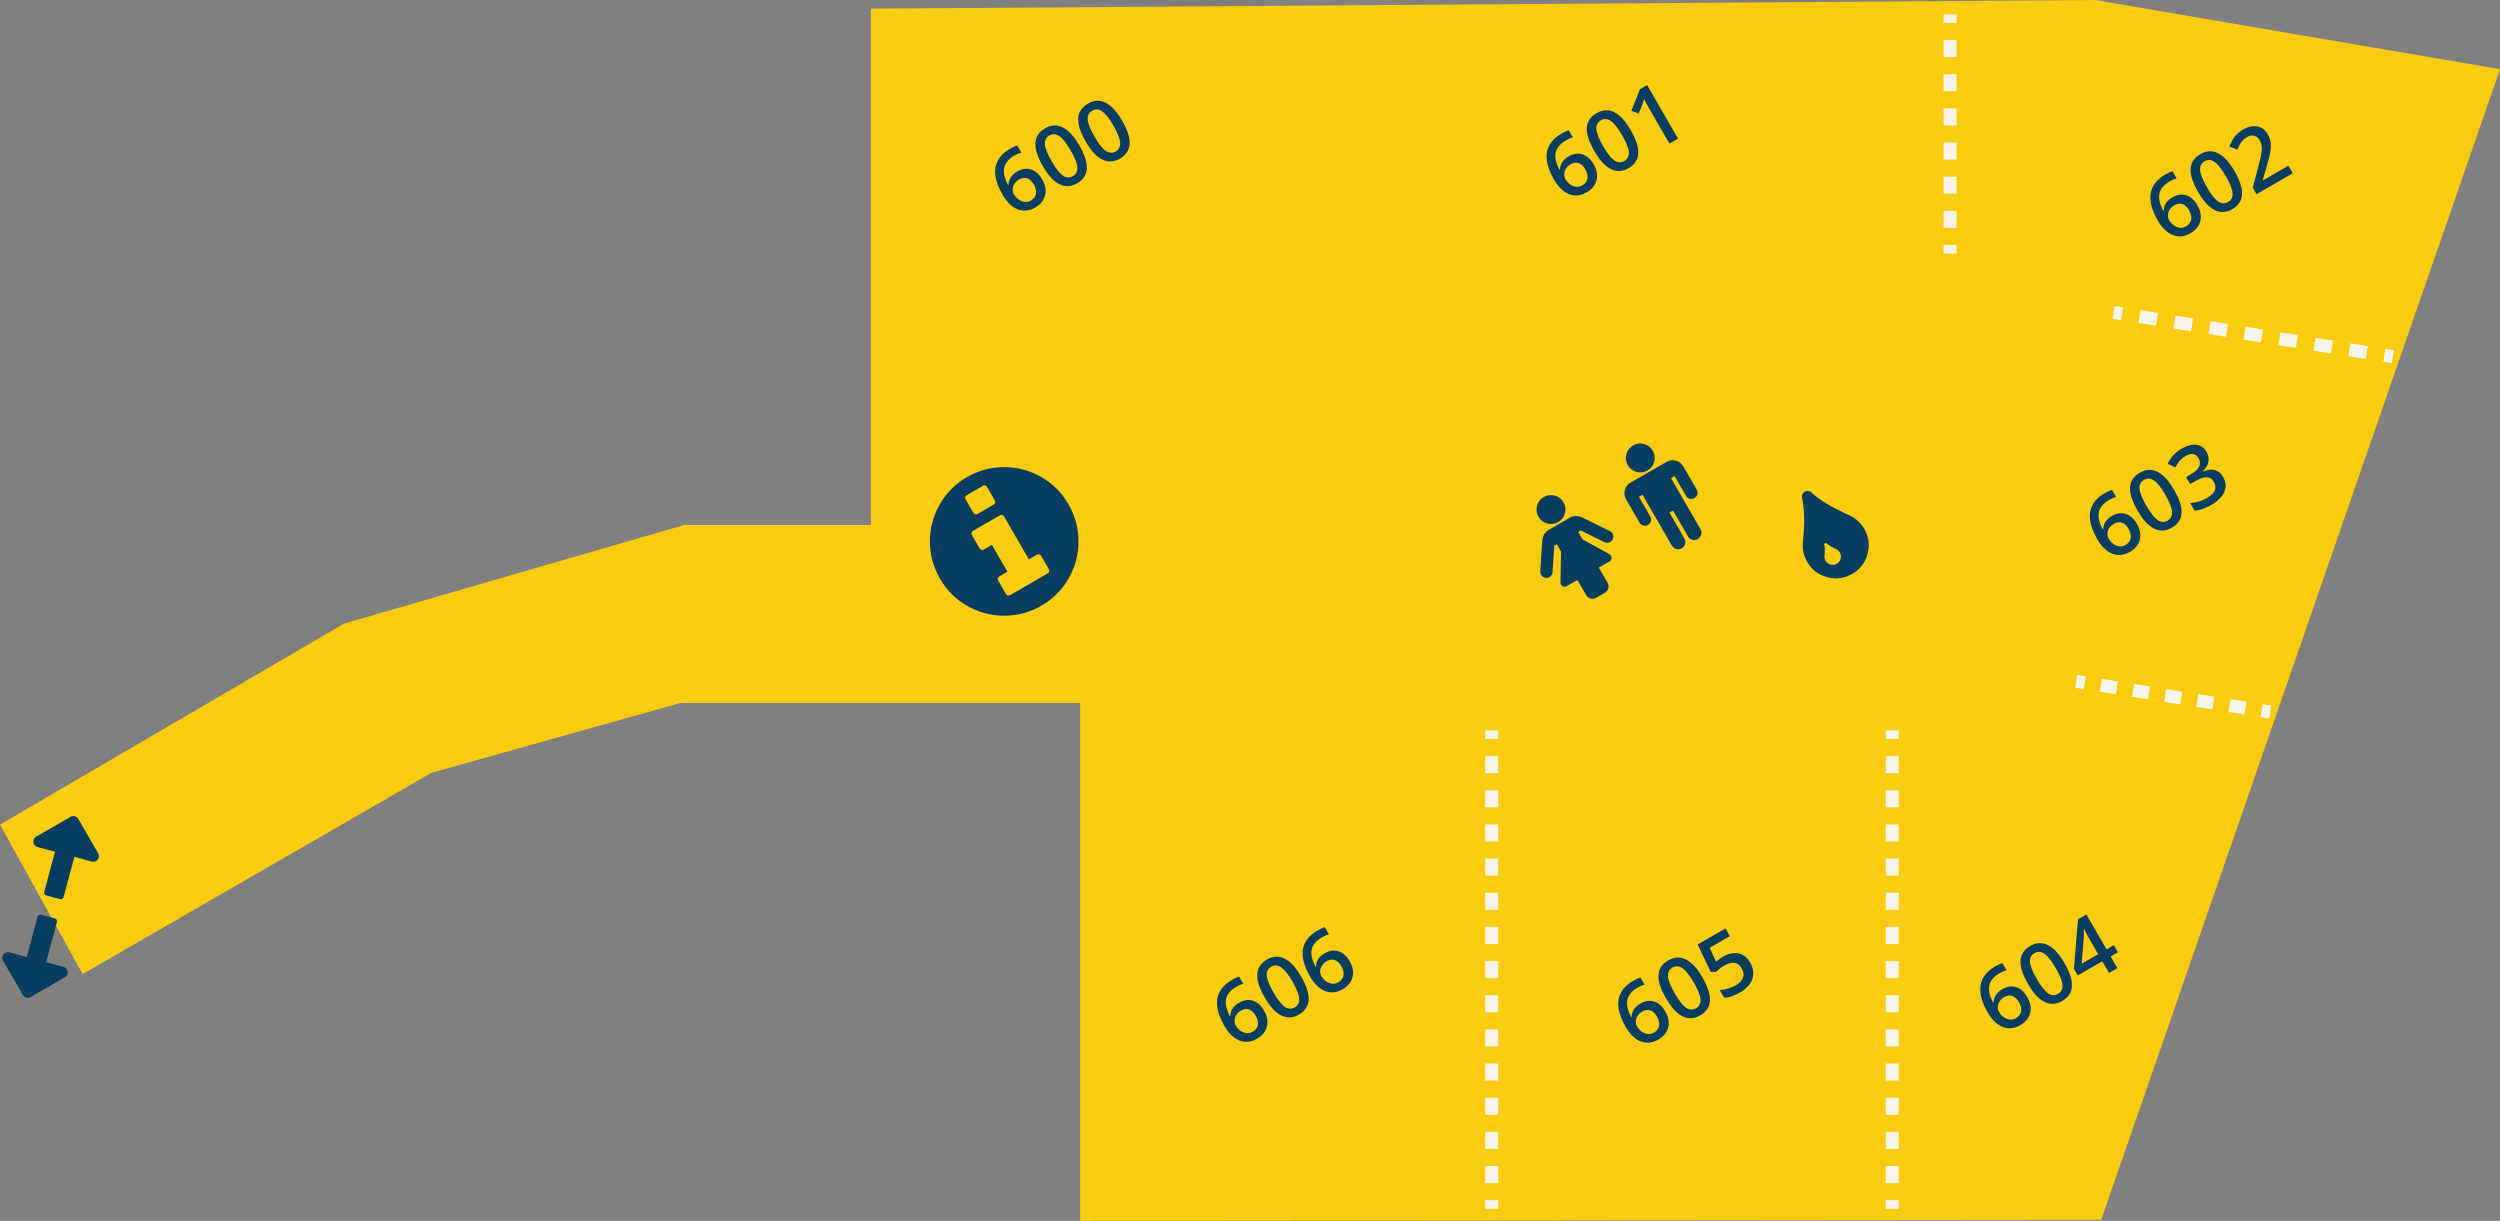 <?xml version="1.0" encoding="UTF-8" standalone="no"?>
<svg
   xmlns:dc="http://purl.org/dc/elements/1.1/"
   xmlns:cc="http://creativecommons.org/ns#"
   xmlns:rdf="http://www.w3.org/1999/02/22-rdf-syntax-ns#"
   xmlns:svg="http://www.w3.org/2000/svg"
   xmlns="http://www.w3.org/2000/svg"
   xmlns:xlink="http://www.w3.org/1999/xlink"
   xmlns:sodipodi="http://sodipodi.sourceforge.net/DTD/sodipodi-0.dtd"
   xmlns:inkscape="http://www.inkscape.org/namespaces/inkscape"
   viewBox="0 0 1731.837 845.72"
   id="svg2"
   version="1.1"
   inkscape:version="0.48.2 r9819"
   width="100%"
   height="100%"
   sodipodi:docname="floor_6.svg">
  <rect x="0" y="0" width="1731.837" height="845.72" fill="#808080" stroke="none"/>
  <defs
     id="defs114" />
  <sodipodi:namedview
     pagecolor="#ffffff"
     bordercolor="#666666"
     borderopacity="1"
     objecttolerance="10"
     gridtolerance="10"
     guidetolerance="10"
     inkscape:pageopacity="0"
     inkscape:pageshadow="2"
     inkscape:window-width="640"
     inkscape:window-height="480"
     id="namedview112"
     showgrid="false"
     fit-margin-top="0"
     fit-margin-left="0"
     fit-margin-right="0"
     fit-margin-bottom="0"
     inkscape:zoom="0.065504658"
     inkscape:cx="1116.8381"
     inkscape:cy="828.2233"
     inkscape:window-x="0"
     inkscape:window-y="0"
     inkscape:window-maximized="0"
     inkscape:current-layer="svg2" />
  <path
     d="M 1455.595,845.017 748.281,845.72 V 487 h -277.002 L 298.923,535.328 57.238,674.761 -2.4955606e-5,571.246 238.279,432 l 235.668,-68.333 h 129.344 V 6 L 1451.281,0 1731.837,47.928 z"
     id="path16"
     inkscape:connector-curvature="0"
     style="fill:#f9cc0f" />
  <g
     id="g18"
     transform="translate(-1767.517,-578.229)">
    <path
       d="m 1806.767,1215.41 c 0.266,0.462 0.324,0.973 0.174,1.53 l -7.459,27.839 12.074,3.235 c 1.062,0.284 1.859,0.888 2.391,1.81 0.533,0.921 0.656,1.913 0.372,2.975 -0.285,1.062 -0.888,1.859 -1.81,2.392 l -23.814,13.75 c -0.924,0.532 -1.914,0.655 -2.977,0.371 -1.062,-0.285 -1.859,-0.888 -2.391,-1.81 l -13.75,-23.815 c -0.531,-0.921 -0.656,-1.913 -0.371,-2.976 0.285,-1.061 0.887,-1.858 1.809,-2.391 0.922,-0.533 1.914,-0.655 2.976,-0.371 l 12.075,3.235 7.459,-27.839 c 0.15,-0.559 0.455,-0.972 0.916,-1.238 0.459,-0.266 0.971,-0.323 1.529,-0.174 l 9.559,2.562 c 0.558,0.151 0.972,0.456 1.238,0.915 z m 15,-69.9 13.75,23.816 c 0.533,0.922 0.656,1.913 0.371,2.975 -0.284,1.062 -0.887,1.859 -1.809,2.392 -0.922,0.533 -1.914,0.656 -2.977,0.371 l -12.074,-3.235 -7.459,27.839 c -0.15,0.56 -0.455,0.972 -0.916,1.237 -0.461,0.265 -0.971,0.324 -1.529,0.175 l -9.559,-2.562 c -0.561,-0.149 -0.973,-0.455 -1.238,-0.916 -0.266,-0.46 -0.324,-0.971 -0.174,-1.529 l 7.459,-27.84 -12.074,-3.234 c -1.062,-0.284 -1.859,-0.888 -2.392,-1.81 -0.532,-0.921 -0.655,-1.913 -0.371,-2.976 0.284,-1.061 0.888,-1.858 1.81,-2.391 l 23.814,-13.75 c 0.922,-0.532 1.914,-0.655 2.977,-0.371 1.062,0.285 1.859,0.888 2.391,1.809 z"
       id="path20"
       inkscape:connector-curvature="0"
       style="fill:#0a3e60" />
    <g
       id="g22"
       style="fill:#0a3e60">
      <path
         d="m 2844.544,921.519 c 2.662,0.714 4.688,2.269 6.07,4.666 1.385,2.396 1.719,4.927 1.006,7.59 -0.713,2.663 -2.269,4.687 -4.666,6.07 -2.396,1.384 -4.927,1.72 -7.59,1.006 -2.662,-0.713 -4.686,-2.269 -6.07,-4.665 -1.383,-2.397 -1.719,-4.927 -1.005,-7.591 0.713,-2.662 2.269,-4.687 4.665,-6.07 2.398,-1.385 4.928,-1.719 7.59,-1.006 z m 40.011,26.308 c 0.595,1.031 0.739,2.116 0.436,3.254 -0.306,1.139 -0.974,2.005 -2.005,2.601 -1.313,0.759 -2.665,0.801 -4.053,0.124 l -16.387,-8.117 -1.74,1.005 2.947,5.104 18.723,10.376 c 0.455,0.253 0.816,0.611 1.084,1.075 0.388,0.671 0.477,1.392 0.271,2.164 -0.207,0.772 -0.646,1.352 -1.315,1.739 l -7.422,4.286 6.07,10.516 c 0.685,1.186 0.848,2.449 0.487,3.791 -0.359,1.342 -1.132,2.355 -2.317,3.039 l -6.186,3.572 c -1.186,0.685 -2.449,0.847 -3.791,0.487 -1.342,-0.36 -2.355,-1.132 -3.039,-2.317 l -6.072,-10.516 -7.422,4.286 c -0.67,0.387 -1.392,0.477 -2.164,0.27 -0.771,-0.206 -1.352,-0.645 -1.738,-1.315 -0.269,-0.464 -0.398,-0.956 -0.39,-1.477 l 0.376,-21.404 -2.947,-5.104 -1.74,1.005 -1.164,18.251 c -0.107,1.54 -0.818,2.689 -2.133,3.448 -1.031,0.596 -2.115,0.741 -3.254,0.436 -1.139,-0.305 -2.004,-0.973 -2.6,-2.004 -0.432,-0.747 -0.621,-1.55 -0.564,-2.406 l 1.325,-20.562 c 0.288,-3.843 1.761,-6.532 4.415,-8.065 l 14.848,-8.572 c 2.652,-1.533 5.718,-1.463 9.191,0.208 l 18.469,9.131 c 0.768,0.38 1.37,0.944 1.801,1.691 z m 49.05,-46.469 9.286,16.083 c 0.595,1.031 0.74,2.116 0.436,3.254 -0.306,1.139 -0.975,2.006 -2.004,2.601 -1.031,0.596 -2.117,0.741 -3.254,0.436 -1.139,-0.305 -2.006,-0.973 -2.602,-2.004 l -7.857,-13.609 -2.475,1.429 20.357,35.26 c 0.685,1.185 0.848,2.449 0.488,3.791 -0.359,1.342 -1.133,2.355 -2.317,3.04 -1.187,0.685 -2.449,0.847 -3.792,0.487 -1.34,-0.359 -2.354,-1.132 -3.038,-2.317 l -10.356,-17.939 -2.475,1.429 10.357,17.939 c 0.684,1.185 0.846,2.449 0.486,3.791 -0.36,1.342 -1.132,2.354 -2.316,3.039 -1.187,0.685 -2.45,0.848 -3.791,0.488 -1.342,-0.359 -2.355,-1.132 -3.039,-2.318 l -20.357,-35.26 -2.475,1.429 7.857,13.609 c 0.595,1.031 0.74,2.116 0.436,3.254 -0.306,1.139 -0.975,2.006 -2.004,2.601 -1.031,0.596 -2.116,0.741 -3.254,0.436 -1.139,-0.305 -2.006,-0.973 -2.602,-2.004 l -9.285,-16.083 c -1.19,-2.062 -1.48,-4.231 -0.871,-6.509 0.61,-2.276 1.945,-4.01 4.008,-5.201 l 24.744,-14.288 c 2.061,-1.19 4.23,-1.48 6.508,-0.871 2.278,0.61 4.011,1.945 5.201,4.007 z m -27.204,-15.557 c 2.662,0.714 4.686,2.269 6.07,4.666 1.383,2.397 1.719,4.928 1.006,7.59 -0.715,2.663 -2.27,4.687 -4.666,6.071 -2.397,1.384 -4.928,1.72 -7.59,1.006 -2.663,-0.713 -4.688,-2.269 -6.07,-4.666 -1.385,-2.397 -1.719,-4.927 -1.006,-7.59 0.713,-2.663 2.269,-4.687 4.666,-6.071 2.397,-1.384 4.926,-1.719 7.59,-1.006 z"
         id="path24"
         inkscape:connector-curvature="0" />
    </g>
    <path
       d="m 3058.962,944.567 c 3.155,5.464 3.915,11.246 2.281,17.344 -1.634,6.099 -5.183,10.726 -10.646,13.881 -5.465,3.155 -11.246,3.915 -17.344,2.281 -6.099,-1.633 -10.725,-5.182 -13.879,-10.646 -2.158,-3.737 -3.16,-7.885 -3.008,-12.44 0.021,-0.321 0.153,-1.952 0.396,-4.895 0.243,-2.941 0.422,-5.638 0.534,-8.093 0.112,-2.453 0.071,-5.487 -0.126,-9.103 -0.197,-3.616 -0.627,-6.83 -1.289,-9.644 -0.215,-0.907 -0.127,-1.766 0.266,-2.576 0.391,-0.81 0.921,-1.409 1.592,-1.796 0.67,-0.387 1.461,-0.551 2.371,-0.492 0.91,0.059 1.69,0.415 2.344,1.069 2.105,1.98 4.674,3.96 7.707,5.938 3.031,1.979 5.639,3.532 7.82,4.66 2.18,1.13 4.605,2.324 7.274,3.584 2.669,1.26 4.147,1.961 4.437,2.104 3.978,2.068 7.068,5.01 9.27,8.824 z m -16.938,16.378 c -0.535,-0.928 -1.307,-1.668 -2.312,-2.221 -0.041,-0.01 -0.408,-0.185 -1.102,-0.524 l -1.834,-0.899 c -0.529,-0.262 -1.18,-0.643 -1.949,-1.144 -0.771,-0.5 -1.416,-0.994 -1.938,-1.483 -0.342,-0.353 -0.731,-0.402 -1.169,-0.15 -0.439,0.253 -0.591,0.616 -0.455,1.087 0.162,0.698 0.267,1.504 0.315,2.421 0.048,0.918 0.054,1.671 0.016,2.26 l -0.138,2.038 c -0.054,0.771 -0.087,1.176 -0.098,1.216 -0.024,1.149 0.231,2.187 0.768,3.114 0.789,1.366 1.945,2.253 3.47,2.662 1.524,0.408 2.97,0.218 4.336,-0.571 1.366,-0.789 2.253,-1.945 2.661,-3.47 0.409,-1.524 0.218,-2.969 -0.571,-4.336 z m -553.212,-52.288 c 7.921,4.526 14.215,10.828 18.881,18.908 4.664,8.081 6.976,16.683 6.934,25.805 -0.043,9.124 -2.326,17.646 -6.852,25.567 -4.525,7.922 -10.826,14.216 -18.906,18.881 -8.082,4.666 -16.684,6.977 -25.807,6.934 -9.122,-0.042 -17.645,-2.326 -25.566,-6.851 -7.922,-4.523 -14.215,-10.827 -18.881,-18.907 -4.666,-8.08 -6.977,-16.682 -6.934,-25.806 0.041,-9.121 2.326,-17.645 6.85,-25.567 4.525,-7.921 10.828,-14.215 18.908,-18.88 8.08,-4.665 16.682,-6.976 25.805,-6.935 9.122,0.044 17.646,2.328 25.568,6.851 z m -32.165,16.212 -5.357,-9.279 c -0.312,-0.541 -0.742,-0.886 -1.291,-1.032 -0.549,-0.147 -1.095,-0.064 -1.637,0.248 l -11.134,6.428 c -0.542,0.313 -0.886,0.743 -1.032,1.292 -0.146,0.549 -0.064,1.094 0.248,1.635 l 5.357,9.279 c 0.312,0.542 0.742,0.885 1.291,1.032 0.549,0.147 1.094,0.064 1.636,-0.248 l 11.134,-6.429 c 0.542,-0.312 0.887,-0.743 1.033,-1.292 0.146,-0.549 0.065,-1.092 -0.248,-1.634 z m 37.424,47.676 -5.357,-9.279 c -0.312,-0.541 -0.743,-0.885 -1.293,-1.033 -0.549,-0.147 -1.094,-0.064 -1.635,0.248 l -5.567,3.214 -17.144,-29.692 c -0.312,-0.541 -0.742,-0.885 -1.291,-1.033 -0.549,-0.146 -1.094,-0.064 -1.636,0.249 l -18.558,10.714 c -0.542,0.312 -0.885,0.743 -1.033,1.292 -0.146,0.549 -0.062,1.094 0.25,1.635 l 5.356,9.279 c 0.313,0.542 0.743,0.885 1.292,1.032 0.549,0.147 1.093,0.065 1.635,-0.248 l 5.567,-3.214 10.714,18.558 -5.566,3.214 c -0.543,0.313 -0.886,0.743 -1.033,1.292 -0.146,0.549 -0.063,1.095 0.248,1.636 l 5.357,9.278 c 0.312,0.542 0.744,0.886 1.292,1.033 0.55,0.146 1.093,0.064 1.636,-0.249 l 25.98,-15 c 0.541,-0.312 0.885,-0.743 1.033,-1.292 0.148,-0.548 0.066,-1.092 -0.247,-1.634 z"
       id="path26"
       inkscape:connector-curvature="0"
       style="fill:#0a3e60" />
  </g>
  <g
     id="g28"
     transform="translate(-1767.517,-578.229)">
    <g
       stroke-miterlimit="10"
       id="g30"
       style="fill:none;stroke:#f7f4ec;stroke-width:9;stroke-miterlimit:10">
      <path
         d="m 2800.868,1084.154 v 6"
         id="path32"
         inkscape:connector-curvature="0" />
      <path
         d="m 2800.868,1101.987 v 301.734"
         id="path34"
         inkscape:connector-curvature="0"
         style="stroke-dasharray:11.833, 11.833" />
      <path
         d="m 2800.868,1409.637 v 6"
         id="path36"
         inkscape:connector-curvature="0" />
    </g>
    <g
       stroke-miterlimit="10"
       id="g38"
       style="fill:none;stroke:#f7f4ec;stroke-width:9;stroke-miterlimit:10">
      <path
         d="m 3078.354,1084.154 v 6"
         id="path40"
         inkscape:connector-curvature="0" />
      <path
         d="m 3078.354,1101.987 v 301.734"
         id="path42"
         inkscape:connector-curvature="0"
         style="stroke-dasharray:11.833, 11.833" />
      <path
         d="m 3078.354,1409.637 v 6"
         id="path44"
         inkscape:connector-curvature="0" />
    </g>
    <g
       stroke-miterlimit="10"
       id="g46"
       style="fill:none;stroke:#f7f4ec;stroke-width:9;stroke-miterlimit:10">
      <path
         d="m 3118.405,588.167 v 6"
         id="path48"
         inkscape:connector-curvature="0" />
      <path
         d="M 3118.405,605.993 V 741.994"
         id="path50"
         inkscape:connector-curvature="0"
         style="stroke-dasharray:11.826, 11.826" />
      <path
         d="m 3118.405,747.907 v 6"
         id="path52"
         inkscape:connector-curvature="0" />
    </g>
    <g
       stroke-miterlimit="10"
       id="g54"
       style="fill:none;stroke:#f7f4ec;stroke-width:9;stroke-miterlimit:10">
      <path
         d="m 3425.151,825.296 -5.925,-0.938"
         id="path56"
         inkscape:connector-curvature="0" />
      <path
         d="M 3407.116,822.441 3243.642,796.565"
         id="path58"
         inkscape:connector-curvature="0"
         style="stroke-dasharray:12.26, 12.26" />
      <path
         d="m 3237.587,795.607 -5.926,-0.938"
         id="path60"
         inkscape:connector-curvature="0" />
    </g>
    <g
       stroke-miterlimit="10"
       id="g62"
       style="fill:none;stroke:#f7f4ec;stroke-width:9;stroke-miterlimit:10">
      <path
         d="m 3340.157,1071.482 -5.926,-0.938"
         id="path64"
         inkscape:connector-curvature="0" />
      <path
         d="M 3323.091,1068.781 3217.265,1052.03"
         id="path66"
         inkscape:connector-curvature="0"
         style="stroke-dasharray:11.278, 11.278" />
      <path
         d="m 3211.694,1051.149 -5.925,-0.938"
         id="path68"
         inkscape:connector-curvature="0" />
    </g>
  </g>
  <g
     id="g70"
     transform="translate(-1767.517,-578.229)">
    <g
       id="g72"
       style="fill:#0a3e60">
      <path
         d="m 2615.768,1289.066 c -8.379,-14.513 -6.657,-25.182 5.167,-32.008 1.86,-1.074 3.516,-1.839 4.968,-2.294 l 2.871,4.974 c -1.501,0.37 -3.097,1.043 -4.788,2.02 -3.975,2.295 -6.346,5.084 -7.11,8.367 -0.765,3.284 0.124,7.326 2.671,12.126 l 0.305,-0.176 c 0,-1.829 0.507,-3.535 1.51,-5.118 1.003,-1.582 2.478,-2.936 4.423,-4.059 3.366,-1.943 6.583,-2.425 9.652,-1.445 3.069,0.98 5.624,3.236 7.665,6.771 2.246,3.891 2.934,7.593 2.064,11.105 -0.87,3.513 -3.182,6.354 -6.938,8.521 -2.655,1.533 -5.333,2.228 -8.032,2.083 -2.7,-0.144 -5.284,-1.133 -7.752,-2.967 -2.468,-1.831 -4.694,-4.466 -6.676,-7.9 z m 19.516,3.922 c 2.047,-1.182 3.243,-2.752 3.59,-4.711 0.346,-1.959 -0.189,-4.165 -1.605,-6.618 -1.23,-2.131 -2.717,-3.505 -4.461,-4.122 -1.742,-0.617 -3.654,-0.326 -5.735,0.875 -1.286,0.742 -2.312,1.701 -3.076,2.876 -0.764,1.175 -1.185,2.421 -1.259,3.737 -0.074,1.317 0.178,2.475 0.754,3.473 1.377,2.385 3.184,4.021 5.42,4.905 2.235,0.886 4.359,0.747 6.372,-0.415 z m 33.604,-38.244 c 3.721,6.444 5.447,11.83 5.183,16.155 -0.264,4.325 -2.529,7.719 -6.792,10.18 -4.127,2.383 -8.189,2.574 -12.186,0.573 -3.996,-2 -7.797,-6.121 -11.4,-12.362 -3.779,-6.546 -5.528,-11.969 -5.248,-16.269 0.279,-4.3 2.543,-7.676 6.788,-10.127 4.145,-2.393 8.22,-2.58 12.226,-0.563 4.006,2.017 7.815,6.155 11.429,12.413 z m -19.157,11.06 c 2.92,5.058 5.525,8.369 7.815,9.933 2.29,1.565 4.577,1.688 6.86,0.369 2.283,-1.319 3.319,-3.381 3.107,-6.191 -0.213,-2.809 -1.76,-6.708 -4.641,-11.698 -2.871,-4.973 -5.478,-8.266 -7.818,-9.88 -2.342,-1.613 -4.654,-1.762 -6.938,-0.443 -2.284,1.319 -3.315,3.369 -3.096,6.151 0.219,2.782 1.792,6.701 4.711,11.759 z m 25.356,-10.986 c -8.379,-14.513 -6.656,-25.182 5.167,-32.008 1.86,-1.074 3.517,-1.839 4.968,-2.294 l 2.871,4.974 c -1.5,0.37 -3.096,1.043 -4.787,2.02 -3.975,2.295 -6.346,5.084 -7.111,8.367 -0.766,3.284 0.125,7.326 2.671,12.126 l 0.304,-0.176 c 0,-1.829 0.508,-3.535 1.512,-5.118 1.002,-1.582 2.477,-2.936 4.422,-4.059 3.365,-1.943 6.584,-2.425 9.652,-1.445 3.069,0.979 5.625,3.236 7.666,6.771 2.246,3.891 2.934,7.593 2.063,11.105 -0.871,3.512 -3.183,6.354 -6.937,8.521 -2.656,1.533 -5.334,2.228 -8.033,2.083 -2.699,-0.144 -5.283,-1.133 -7.752,-2.967 -2.468,-1.831 -4.694,-4.466 -6.676,-7.9 z m 19.517,3.922 c 2.046,-1.182 3.242,-2.752 3.589,-4.711 0.346,-1.959 -0.188,-4.165 -1.604,-6.618 -1.23,-2.131 -2.718,-3.505 -4.461,-4.122 -1.744,-0.617 -3.655,-0.326 -5.736,0.875 -1.285,0.742 -2.311,1.701 -3.076,2.876 -0.765,1.175 -1.185,2.421 -1.258,3.737 -0.074,1.317 0.176,2.475 0.752,3.473 1.377,2.385 3.184,4.021 5.421,4.905 2.236,0.886 4.36,0.747 6.373,-0.415 z"
         id="path74"
         inkscape:connector-curvature="0" />
    </g>
    <g
       id="g76"
       style="fill:#0a3e60">
      <path
         d="m 2893.737,1289.661 c -8.379,-14.513 -6.656,-25.183 5.167,-32.009 1.86,-1.074 3.517,-1.838 4.968,-2.293 l 2.871,4.973 c -1.5,0.371 -3.096,1.044 -4.787,2.021 -3.975,2.295 -6.346,5.084 -7.111,8.367 -0.765,3.284 0.125,7.326 2.671,12.126 l 0.305,-0.176 c 0,-1.83 0.507,-3.535 1.511,-5.118 1.002,-1.583 2.477,-2.936 4.422,-4.059 3.366,-1.943 6.584,-2.425 9.652,-1.446 3.07,0.98 5.625,3.237 7.666,6.772 2.246,3.891 2.934,7.593 2.064,11.105 -0.87,3.513 -3.183,6.354 -6.938,8.521 -2.656,1.533 -5.334,2.228 -8.033,2.083 -2.699,-0.144 -5.283,-1.133 -7.751,-2.967 -2.468,-1.834 -4.694,-4.466 -6.677,-7.9 z m 19.518,3.921 c 2.046,-1.182 3.242,-2.752 3.589,-4.711 0.347,-1.959 -0.188,-4.164 -1.604,-6.617 -1.23,-2.131 -2.717,-3.506 -4.461,-4.123 -1.743,-0.617 -3.655,-0.325 -5.736,0.876 -1.285,0.742 -2.311,1.701 -3.075,2.876 -0.764,1.175 -1.186,2.421 -1.259,3.737 -0.074,1.317 0.177,2.475 0.753,3.473 1.377,2.385 3.184,4.021 5.42,4.905 2.236,0.884 4.359,0.746 6.373,-0.416 z m 33.603,-38.243 c 3.721,6.444 5.447,11.83 5.182,16.155 -0.265,4.325 -2.529,7.719 -6.791,10.18 -4.127,2.383 -8.189,2.574 -12.186,0.573 -3.996,-2 -7.797,-6.121 -11.4,-12.362 -3.779,-6.546 -5.529,-11.969 -5.248,-16.27 0.279,-4.299 2.542,-7.676 6.788,-10.127 4.144,-2.393 8.22,-2.58 12.226,-0.562 4.006,2.016 7.816,6.154 11.429,12.413 z m -19.156,11.059 c 2.92,5.058 5.525,8.369 7.814,9.933 2.291,1.565 4.578,1.688 6.861,0.369 2.283,-1.319 3.318,-3.382 3.106,-6.191 -0.213,-2.809 -1.759,-6.708 -4.64,-11.698 -2.871,-4.973 -5.479,-8.266 -7.818,-9.881 -2.342,-1.613 -4.654,-1.762 -6.938,-0.443 -2.284,1.319 -3.315,3.369 -3.096,6.152 0.221,2.782 1.791,6.702 4.711,11.759 z m 33.59,-25.55 c 3.738,-2.158 7.27,-2.877 10.595,-2.158 3.324,0.72 5.974,2.787 7.946,6.204 2.285,3.958 2.83,7.765 1.637,11.42 -1.194,3.655 -4.074,6.801 -8.642,9.438 -4.145,2.393 -7.786,3.604 -10.925,3.635 l -3.121,-5.404 c 1.82,-0.013 3.739,-0.32 5.76,-0.923 2.02,-0.603 3.791,-1.344 5.313,-2.223 2.689,-1.553 4.39,-3.334 5.101,-5.346 0.71,-2.012 0.396,-4.176 -0.941,-6.493 -2.559,-4.432 -6.663,-5.017 -12.312,-1.755 -0.795,0.459 -1.729,1.105 -2.804,1.939 -1.074,0.835 -1.993,1.607 -2.755,2.318 l -3.572,-0.035 -9.038,-18.936 19.282,-11.133 3.062,5.303 -14.031,8.101 4.465,9.668 c 0.533,-0.443 1.188,-0.979 1.965,-1.607 0.775,-0.629 1.781,-1.3 3.015,-2.013 z"
         id="path78"
         inkscape:connector-curvature="0" />
    </g>
    <g
       id="g80"
       style="fill:#0a3e60">
      <path
         d="m 3144.498,1279.675 c -8.379,-14.513 -6.657,-25.183 5.167,-32.009 1.86,-1.074 3.516,-1.838 4.968,-2.293 l 2.871,4.973 c -1.501,0.371 -3.097,1.044 -4.788,2.021 -3.975,2.295 -6.346,5.084 -7.11,8.368 -0.765,3.283 0.124,7.325 2.671,12.125 l 0.305,-0.176 c 0,-1.829 0.507,-3.535 1.51,-5.118 1.003,-1.582 2.478,-2.936 4.423,-4.059 3.366,-1.943 6.583,-2.425 9.652,-1.445 3.069,0.98 5.624,3.237 7.665,6.771 2.246,3.891 2.934,7.593 2.064,11.105 -0.87,3.512 -3.182,6.354 -6.938,8.521 -2.655,1.533 -5.333,2.228 -8.032,2.083 -2.7,-0.144 -5.284,-1.133 -7.751,-2.967 -2.469,-1.833 -4.695,-4.466 -6.677,-7.9 z m 19.517,3.921 c 2.047,-1.181 3.243,-2.752 3.59,-4.711 0.346,-1.958 -0.189,-4.164 -1.605,-6.617 -1.23,-2.131 -2.717,-3.505 -4.461,-4.123 -1.742,-0.617 -3.654,-0.324 -5.735,0.877 -1.285,0.742 -2.312,1.701 -3.075,2.875 -0.766,1.175 -1.186,2.421 -1.26,3.737 -0.074,1.317 0.178,2.475 0.754,3.473 1.377,2.385 3.184,4.021 5.42,4.905 2.236,0.884 4.358,0.747 6.372,-0.416 z m 33.603,-38.243 c 3.721,6.444 5.447,11.83 5.183,16.155 -0.265,4.326 -2.529,7.719 -6.792,10.18 -4.127,2.383 -8.188,2.574 -12.186,0.574 -3.996,-2 -7.796,-6.121 -11.399,-12.363 -3.779,-6.546 -5.529,-11.969 -5.249,-16.27 0.279,-4.299 2.543,-7.675 6.789,-10.127 4.144,-2.393 8.219,-2.58 12.225,-0.562 4.006,2.018 7.816,6.155 11.429,12.413 z m -19.156,11.059 c 2.92,5.058 5.525,8.369 7.815,9.934 2.29,1.565 4.577,1.688 6.86,0.369 2.283,-1.319 3.319,-3.383 3.107,-6.191 -0.213,-2.809 -1.76,-6.709 -4.641,-11.699 -2.871,-4.973 -5.478,-8.266 -7.818,-9.88 -2.342,-1.614 -4.654,-1.762 -6.938,-0.443 -2.284,1.319 -3.314,3.368 -3.096,6.151 0.222,2.782 1.791,6.702 4.711,11.759 z m 56.17,-18.492 -4.998,2.886 4.674,8.094 -5.811,3.354 -4.674,-8.094 -16.947,9.785 -2.652,-4.592 2.799,-34.295 5.811,-3.354 13.945,24.154 4.998,-2.886 2.855,4.948 z m -13.664,1.293 -5.377,-9.312 c -1.914,-3.315 -3.396,-6.079 -4.447,-8.291 l -0.203,0.117 c 0.17,1.39 0.207,3.173 0.111,5.349 l -1.477,18.714 11.393,-6.577 z"
         id="path82"
         inkscape:connector-curvature="0" />
    </g>
    <g
       id="g84"
       style="fill:#0a3e60">
      <path
         d="m 3220.419,951.83 c -8.379,-14.513 -6.657,-25.183 5.166,-32.009 1.861,-1.074 3.517,-1.838 4.969,-2.293 l 2.871,4.973 c -1.501,0.37 -3.098,1.044 -4.788,2.02 -3.976,2.295 -6.346,5.084 -7.11,8.368 -0.766,3.284 0.124,7.326 2.67,12.125 l 0.305,-0.176 c 0,-1.829 0.508,-3.535 1.511,-5.118 1.003,-1.583 2.478,-2.936 4.423,-4.059 3.365,-1.943 6.583,-2.425 9.652,-1.446 3.068,0.98 5.623,3.237 7.664,6.772 2.246,3.891 2.934,7.592 2.064,11.105 -0.869,3.513 -3.182,6.354 -6.938,8.521 -2.654,1.533 -5.332,2.228 -8.031,2.083 -2.701,-0.144 -5.284,-1.133 -7.752,-2.967 -2.469,-1.832 -4.694,-4.465 -6.676,-7.899 z m 19.516,3.921 c 2.047,-1.181 3.244,-2.752 3.59,-4.711 0.346,-1.958 -0.188,-4.164 -1.604,-6.617 -1.23,-2.131 -2.718,-3.506 -4.461,-4.123 -1.743,-0.617 -3.655,-0.325 -5.735,0.876 -1.286,0.742 -2.312,1.701 -3.076,2.875 -0.766,1.175 -1.186,2.421 -1.26,3.738 -0.073,1.317 0.178,2.475 0.754,3.472 1.377,2.385 3.184,4.02 5.42,4.905 2.236,0.885 4.359,0.748 6.372,-0.415 z m 33.603,-38.243 c 3.721,6.444 5.448,11.83 5.184,16.155 -0.266,4.326 -2.529,7.719 -6.793,10.18 -4.127,2.383 -8.188,2.574 -12.185,0.574 -3.997,-2 -7.797,-6.121 -11.4,-12.362 -3.779,-6.546 -5.528,-11.969 -5.249,-16.27 0.279,-4.3 2.543,-7.675 6.789,-10.127 4.145,-2.393 8.219,-2.58 12.225,-0.563 4.006,2.016 7.816,6.155 11.429,12.413 z m -19.156,11.059 c 2.92,5.058 5.525,8.368 7.816,9.933 2.289,1.565 4.576,1.688 6.859,0.369 2.284,-1.318 3.32,-3.382 3.107,-6.191 -0.213,-2.809 -1.759,-6.708 -4.64,-11.698 -2.871,-4.973 -5.478,-8.266 -7.819,-9.88 -2.341,-1.614 -4.653,-1.762 -6.938,-0.443 -2.283,1.318 -3.314,3.369 -3.096,6.151 0.223,2.782 1.791,6.702 4.711,11.759 z m 41.635,-37.4 c 1.357,2.351 1.803,4.705 1.336,7.06 -0.467,2.355 -1.787,4.522 -3.961,6.499 l 0.117,0.203 c 3.191,-1.346 5.959,-1.709 8.303,-1.089 2.342,0.621 4.222,2.158 5.638,4.61 2.061,3.569 2.39,7.05 0.987,10.441 -1.403,3.391 -4.428,6.43 -9.08,9.116 -4.11,2.373 -7.963,3.707 -11.56,4.001 l -3.062,-5.303 c 2.021,-0.13 4.035,-0.491 6.038,-1.084 2.003,-0.593 3.817,-1.358 5.44,-2.296 2.876,-1.66 4.717,-3.433 5.521,-5.319 0.807,-1.886 0.564,-3.945 -0.725,-6.178 -1.143,-1.979 -2.77,-2.979 -4.879,-3.002 -2.11,-0.021 -4.85,0.939 -8.215,2.882 l -3.223,1.86 -2.797,-4.846 3.272,-1.89 c 5.921,-3.418 7.698,-7.173 5.335,-11.267 -0.918,-1.59 -2.142,-2.519 -3.672,-2.786 -1.529,-0.267 -3.301,0.181 -5.313,1.343 -1.404,0.811 -2.642,1.791 -3.716,2.94 -1.072,1.15 -2.164,2.812 -3.277,4.987 l -5.319,-2.477 c 1.954,-4.466 5.181,-7.998 9.681,-10.596 3.738,-2.158 7.119,-3.039 10.145,-2.643 3.026,0.396 5.355,2.01 6.986,4.834 z"
         id="path86"
         inkscape:connector-curvature="0" />
    </g>
    <g
       id="g88"
       style="fill:#0a3e60">
      <path
         d="m 3262.344,731.135 c -8.379,-14.513 -6.657,-25.182 5.167,-32.008 1.86,-1.074 3.517,-1.839 4.968,-2.293 l 2.871,4.973 c -1.5,0.37 -3.097,1.043 -4.788,2.02 -3.975,2.295 -6.346,5.085 -7.109,8.368 -0.766,3.283 0.123,7.326 2.67,12.125 l 0.305,-0.176 c 0,-1.829 0.507,-3.535 1.51,-5.118 1.004,-1.583 2.479,-2.936 4.423,-4.059 3.366,-1.943 6.583,-2.425 9.652,-1.446 3.069,0.98 5.624,3.237 7.665,6.772 2.246,3.891 2.934,7.592 2.064,11.104 -0.869,3.513 -3.182,6.354 -6.938,8.521 -2.655,1.533 -5.333,2.228 -8.032,2.084 -2.7,-0.144 -5.284,-1.133 -7.751,-2.967 -2.469,-1.832 -4.695,-4.466 -6.677,-7.9 z m 19.516,3.922 c 2.047,-1.182 3.244,-2.752 3.59,-4.711 0.346,-1.959 -0.189,-4.165 -1.605,-6.617 -1.23,-2.132 -2.717,-3.506 -4.461,-4.123 -1.742,-0.617 -3.654,-0.325 -5.735,0.876 -1.285,0.742 -2.312,1.701 -3.075,2.875 -0.766,1.175 -1.186,2.421 -1.26,3.738 -0.074,1.317 0.178,2.475 0.754,3.472 1.377,2.385 3.184,4.021 5.42,4.905 2.236,0.885 4.36,0.747 6.372,-0.415 z m 33.604,-38.244 c 3.721,6.445 5.447,11.83 5.184,16.155 -0.266,4.326 -2.53,7.719 -6.793,10.18 -4.127,2.383 -8.188,2.574 -12.186,0.574 -3.996,-2 -7.796,-6.121 -11.399,-12.363 -3.779,-6.546 -5.528,-11.969 -5.249,-16.269 0.279,-4.3 2.543,-7.676 6.789,-10.127 4.144,-2.393 8.219,-2.58 12.225,-0.563 4.005,2.017 7.816,6.155 11.429,12.413 z m -19.156,11.06 c 2.92,5.058 5.525,8.369 7.815,9.933 2.29,1.564 4.577,1.688 6.86,0.369 2.283,-1.319 3.319,-3.382 3.107,-6.191 -0.213,-2.809 -1.76,-6.708 -4.641,-11.699 -2.871,-4.973 -5.478,-8.266 -7.818,-9.88 -2.342,-1.613 -4.654,-1.762 -6.938,-0.443 -2.284,1.319 -3.314,3.369 -3.096,6.151 0.221,2.782 1.791,6.702 4.711,11.76 z m 59.523,-9.637 -25.143,14.517 -2.607,-4.516 4.014,-15.139 c 1.154,-4.523 1.843,-7.655 2.066,-9.397 0.225,-1.742 0.24,-3.267 0.047,-4.577 -0.192,-1.31 -0.64,-2.574 -1.343,-3.792 -0.967,-1.675 -2.231,-2.703 -3.795,-3.086 -1.564,-0.383 -3.232,-0.062 -5.009,0.963 -1.42,0.82 -2.644,1.876 -3.668,3.167 -1.025,1.292 -2.014,3.125 -2.965,5.5 l -5.492,-2.073 c 1.057,-2.933 2.349,-5.325 3.874,-7.176 1.524,-1.85 3.388,-3.41 5.586,-4.68 3.45,-1.992 6.736,-2.688 9.856,-2.088 3.121,0.6 5.561,2.423 7.318,5.467 0.967,1.674 1.584,3.438 1.853,5.29 0.269,1.853 0.243,3.937 -0.077,6.253 -0.32,2.316 -1.141,5.671 -2.461,10.064 l -2.841,9.962 0.146,0.253 17.608,-10.166 3.033,5.254 z"
         id="path90"
         inkscape:connector-curvature="0" />
    </g>
    <g
       id="g92"
       style="fill:#0a3e60">
      <path
         d="m 2844.105,702.754 c -8.379,-14.513 -6.657,-25.182 5.167,-32.008 1.86,-1.074 3.516,-1.839 4.968,-2.294 l 2.871,4.973 c -1.501,0.371 -3.097,1.043 -4.788,2.02 -3.975,2.295 -6.346,5.084 -7.11,8.368 -0.765,3.284 0.124,7.326 2.671,12.125 l 0.305,-0.176 c 0,-1.829 0.507,-3.535 1.51,-5.118 1.003,-1.582 2.478,-2.936 4.423,-4.059 3.366,-1.943 6.583,-2.425 9.652,-1.445 3.069,0.98 5.624,3.237 7.665,6.772 2.246,3.891 2.934,7.592 2.064,11.105 -0.87,3.513 -3.182,6.354 -6.938,8.521 -2.655,1.533 -5.333,2.228 -8.032,2.083 -2.7,-0.144 -5.284,-1.133 -7.752,-2.967 -2.468,-1.832 -4.693,-4.466 -6.676,-7.9 z m 19.517,3.922 c 2.047,-1.182 3.243,-2.752 3.59,-4.711 0.346,-1.959 -0.189,-4.165 -1.605,-6.618 -1.23,-2.131 -2.717,-3.505 -4.461,-4.123 -1.742,-0.617 -3.654,-0.326 -5.735,0.875 -1.286,0.742 -2.312,1.701 -3.075,2.875 -0.766,1.175 -1.186,2.421 -1.26,3.737 -0.074,1.317 0.178,2.475 0.754,3.473 1.377,2.385 3.184,4.021 5.42,4.905 2.235,0.888 4.358,0.749 6.372,-0.413 z m 33.604,-38.244 c 3.721,6.445 5.447,11.83 5.183,16.155 -0.265,4.326 -2.529,7.719 -6.792,10.18 -4.127,2.383 -8.189,2.574 -12.186,0.574 -3.996,-2 -7.797,-6.121 -11.4,-12.363 -3.779,-6.546 -5.528,-11.969 -5.248,-16.269 0.279,-4.3 2.543,-7.676 6.789,-10.127 4.144,-2.393 8.219,-2.581 12.225,-0.563 4.005,2.017 7.815,6.155 11.429,12.413 z m -19.157,11.059 c 2.92,5.058 5.525,8.369 7.815,9.934 2.29,1.565 4.577,1.688 6.86,0.369 2.283,-1.319 3.319,-3.382 3.107,-6.191 -0.213,-2.809 -1.76,-6.709 -4.641,-11.699 -2.871,-4.973 -5.478,-8.266 -7.818,-9.88 -2.342,-1.614 -4.654,-1.762 -6.938,-0.443 -2.284,1.319 -3.315,3.369 -3.096,6.151 0.219,2.782 1.791,6.703 4.711,11.759 z m 51.887,-5.227 -5.963,3.442 -13.828,-23.951 c -1.65,-2.858 -2.891,-5.164 -3.723,-6.917 -0.154,0.631 -0.373,1.355 -0.656,2.172 -0.284,0.818 -1.284,3.47 -3.001,7.957 l -5.177,-2.052 5.959,-14.875 4.973,-2.871 21.416,37.095 z"
         id="path94"
         inkscape:connector-curvature="0" />
    </g>
    <g
       id="g96"
       style="fill:#0a3e60">
      <path
         d="m 2462.089,713.257 c -8.379,-14.513 -6.657,-25.182 5.166,-32.008 1.861,-1.074 3.518,-1.839 4.969,-2.294 l 2.871,4.973 c -1.5,0.371 -3.098,1.043 -4.788,2.02 -3.975,2.295 -6.345,5.084 -7.11,8.368 -0.766,3.284 0.124,7.326 2.67,12.125 l 0.305,-0.176 c 0,-1.829 0.508,-3.535 1.511,-5.118 1.003,-1.582 2.478,-2.936 4.423,-4.059 3.365,-1.943 6.583,-2.425 9.652,-1.445 3.068,0.979 5.623,3.237 7.664,6.772 2.246,3.891 2.935,7.592 2.064,11.105 -0.869,3.513 -3.182,6.354 -6.937,8.521 -2.655,1.533 -5.333,2.228 -8.032,2.083 -2.7,-0.144 -5.284,-1.133 -7.752,-2.967 -2.469,-1.832 -4.694,-4.466 -6.676,-7.9 z m 19.516,3.922 c 2.046,-1.182 3.243,-2.752 3.589,-4.711 0.346,-1.959 -0.188,-4.165 -1.604,-6.618 -1.23,-2.131 -2.718,-3.505 -4.46,-4.123 -1.744,-0.617 -3.656,-0.326 -5.736,0.875 -1.285,0.742 -2.312,1.701 -3.076,2.875 -0.766,1.175 -1.186,2.421 -1.259,3.737 -0.074,1.317 0.177,2.475 0.753,3.473 1.377,2.385 3.184,4.021 5.42,4.905 2.236,0.887 4.361,0.749 6.373,-0.413 z m 33.603,-38.244 c 3.721,6.445 5.448,11.83 5.184,16.155 -0.266,4.326 -2.529,7.719 -6.792,10.18 -4.128,2.383 -8.188,2.574 -12.186,0.574 -3.997,-2 -7.796,-6.121 -11.399,-12.363 -3.779,-6.546 -5.529,-11.969 -5.25,-16.269 0.28,-4.3 2.543,-7.676 6.789,-10.127 4.145,-2.393 8.219,-2.581 12.226,-0.563 4.006,2.017 7.815,6.155 11.428,12.413 z m -19.155,11.059 c 2.92,5.058 5.524,8.369 7.815,9.934 2.29,1.564 4.576,1.688 6.86,0.369 2.283,-1.318 3.319,-3.382 3.106,-6.191 -0.213,-2.809 -1.759,-6.709 -4.64,-11.699 -2.871,-4.973 -5.478,-8.266 -7.819,-9.88 -2.341,-1.614 -4.653,-1.762 -6.937,-0.443 -2.284,1.318 -3.315,3.369 -3.097,6.151 0.222,2.782 1.792,6.703 4.712,11.759 z m 48.815,-28.183 c 3.721,6.445 5.448,11.83 5.184,16.155 -0.266,4.326 -2.529,7.719 -6.793,10.18 -4.127,2.383 -8.188,2.574 -12.186,0.574 -3.996,-2 -7.796,-6.121 -11.399,-12.363 -3.779,-6.546 -5.528,-11.969 -5.249,-16.269 0.279,-4.3 2.543,-7.676 6.789,-10.127 4.144,-2.393 8.219,-2.581 12.225,-0.563 4.006,2.017 7.816,6.155 11.429,12.413 z m -19.156,11.059 c 2.92,5.058 5.525,8.369 7.816,9.934 2.289,1.564 4.576,1.688 6.859,0.369 2.284,-1.318 3.32,-3.382 3.107,-6.191 -0.213,-2.809 -1.76,-6.709 -4.641,-11.699 -2.871,-4.973 -5.477,-8.266 -7.818,-9.88 -2.341,-1.614 -4.653,-1.762 -6.938,-0.443 -2.283,1.318 -3.314,3.369 -3.096,6.151 0.222,2.782 1.791,6.702 4.711,11.759 z"
         id="path98"
         inkscape:connector-curvature="0" />
    </g>
  </g>
  <g
     id="g100"
     transform="translate(-1767.517,-578.229)">
    <defs
       id="defs102">
      <path
         id="c"
         d="m 2497.101,3842.192 h -274.426 l -140,36.245 -250.514,139.039 152.473,256.867 234.625,-134.094 278.537,0 z"
         inkscape:connector-curvature="0" />
    </defs>
    <clipPath
       id="d">
      <use
         xlink:href="#c"
         overflow="visible"
         id="use106"
         style="overflow:visible"
         x="0"
         y="0"
         width="3799.754"
         height="2383.919" />
    </clipPath>
    <g
       clip-path="url(#d)"
       id="g108"
       style="fill:#f9cc0f">
      <path
         d="m 3334.681,2377.78 817.372,2094.236 -19.515,7.617 -817.372,-2094.236 z m 65.052,-25.386 817.372,2094.236 -19.516,7.617 -817.372,-2094.236 z m -65.052,25.386 817.372,2094.236 -19.515,7.617 -817.372,-2094.236 z m 65.052,-25.386 817.372,2094.236 -19.516,7.617 -817.372,-2094.236 z"
         id="path110"
         inkscape:connector-curvature="0" />
    </g>
  </g>
</svg>
